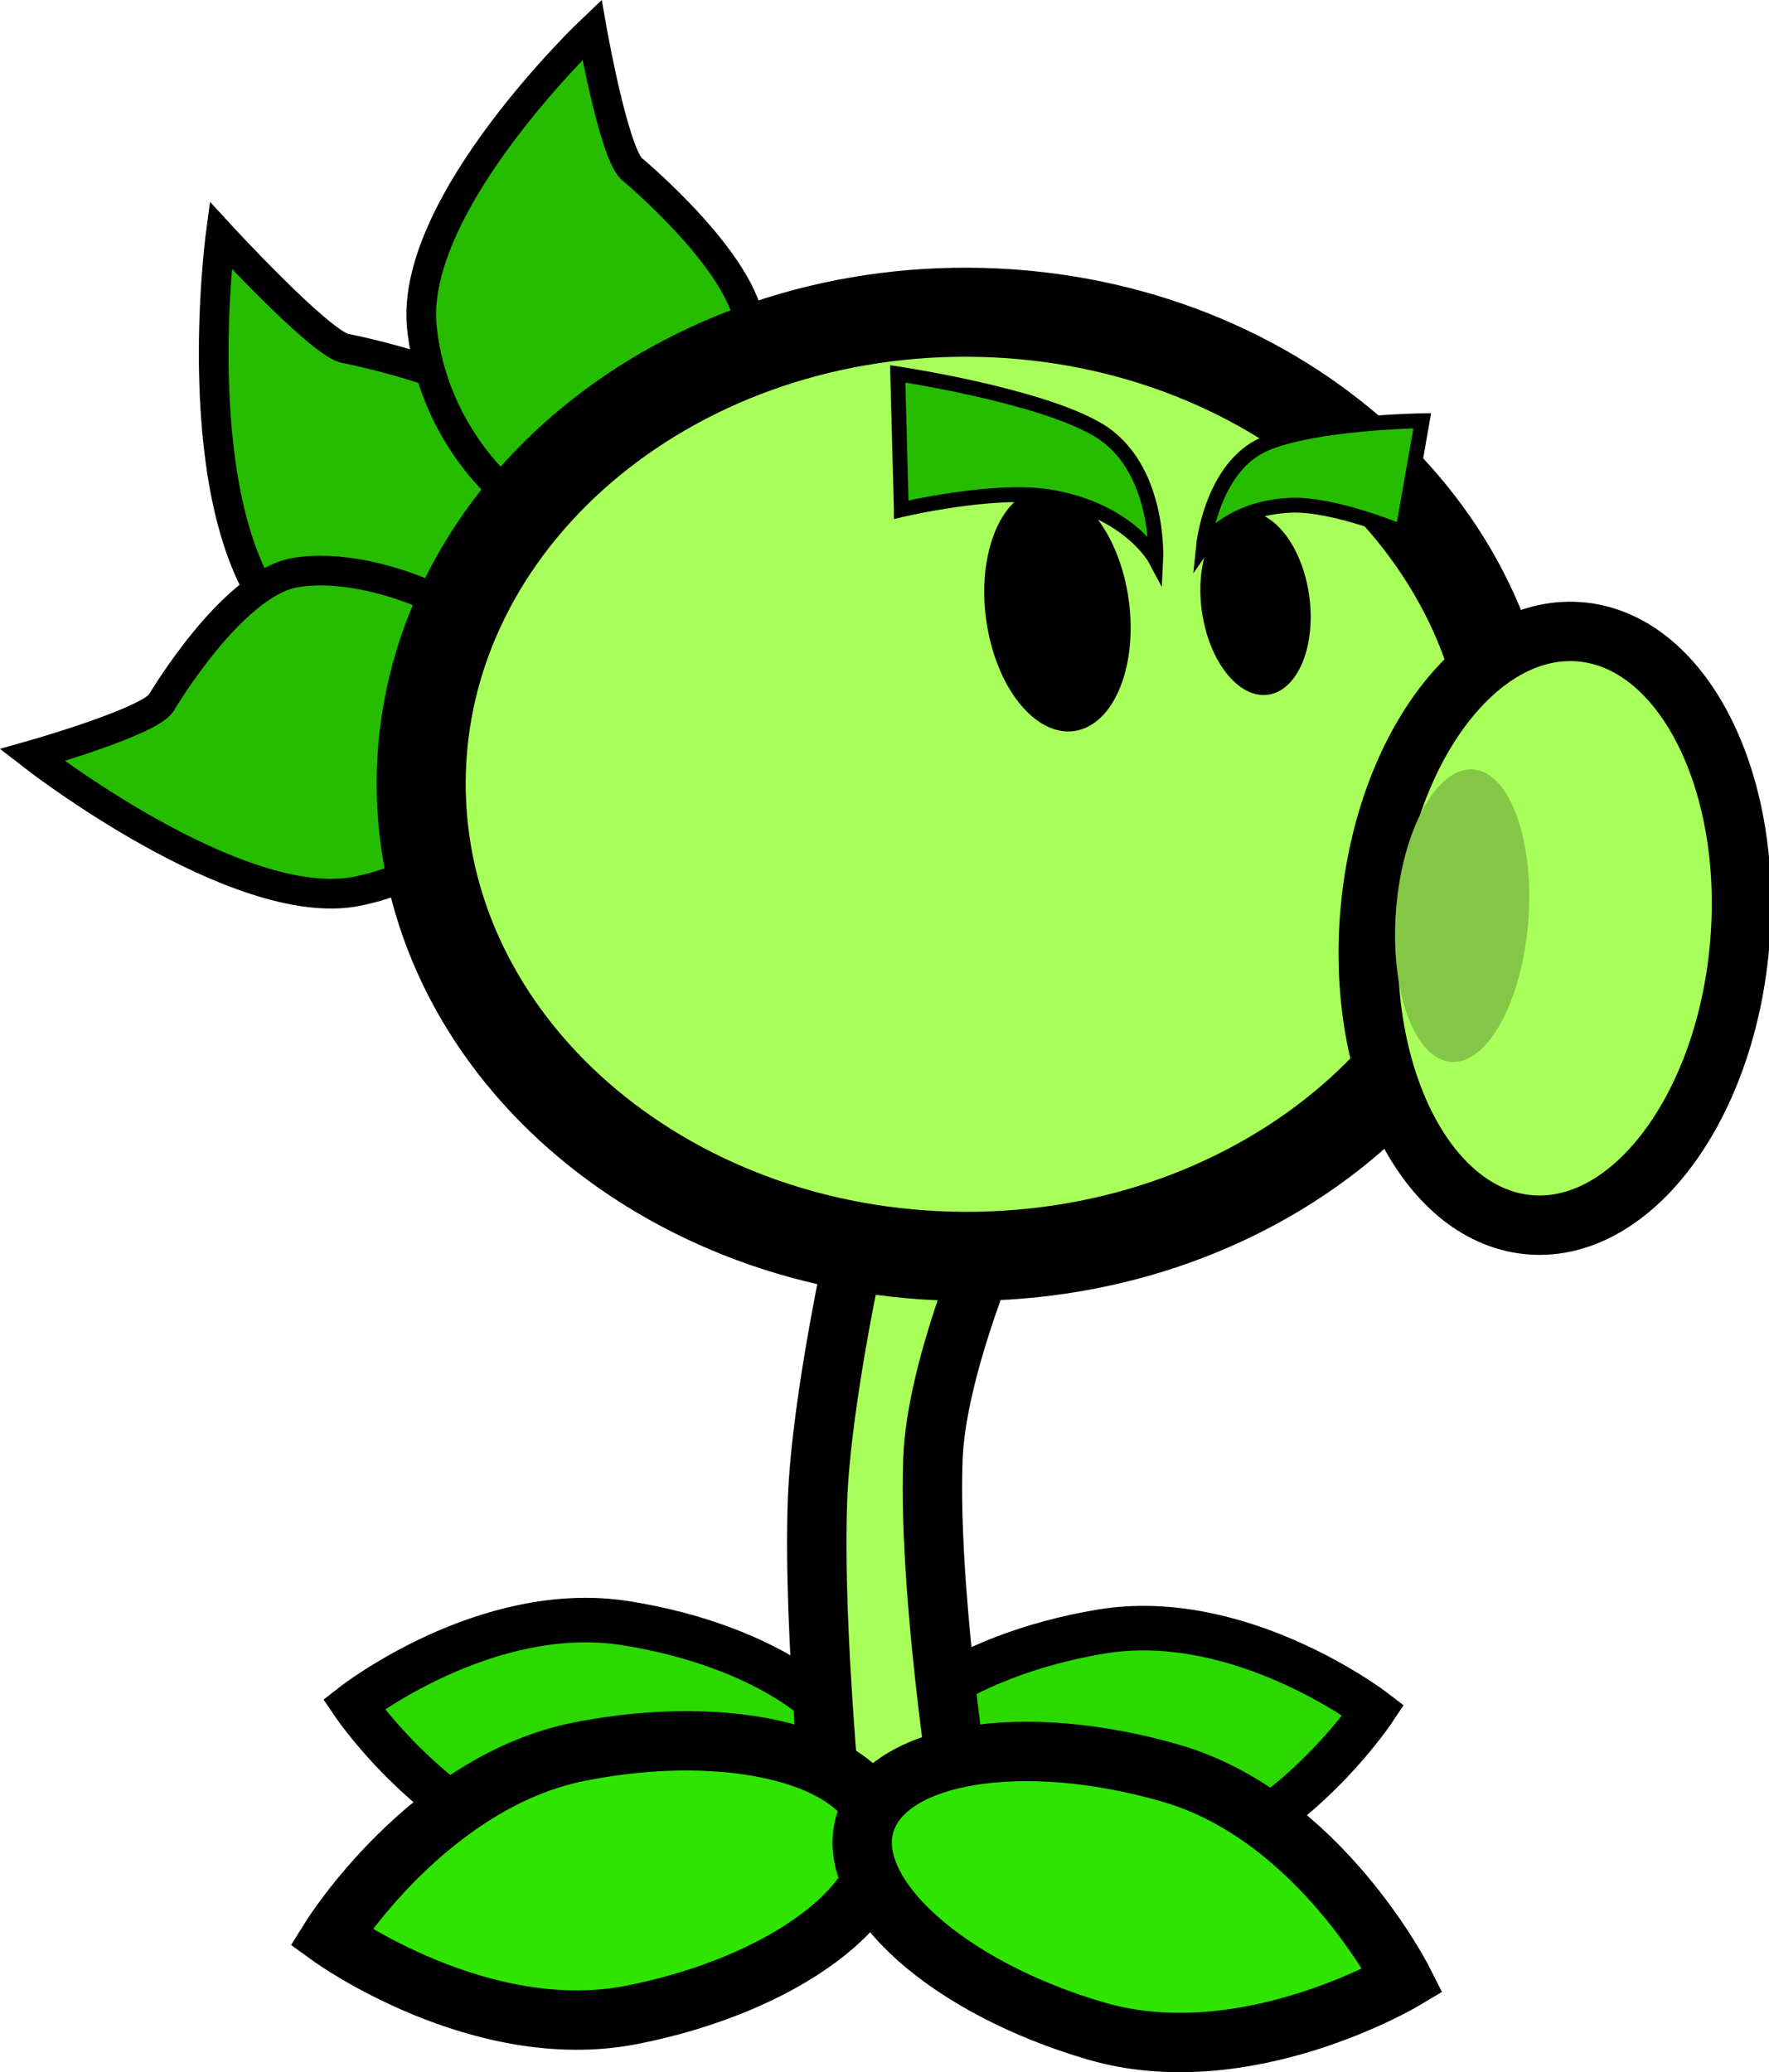 <svg version="1.1" xmlns="http://www.w3.org/2000/svg" xmlns:xlink="http://www.w3.org/1999/xlink" width="59.591" height="69.801" viewBox="0,0,59.591,69.801"><g transform="translate(-210.197,-136.477)"><g data-paper-data="{&quot;isPaintingLayer&quot;:true}" fill="none" fill-rule="nonzero" stroke="none" stroke-width="none" stroke-linecap="butt" stroke-linejoin="miter" stroke-miterlimit="10" stroke-dasharray="" stroke-dashoffset="0" font-family="none" font-weight="none" font-size="none" text-anchor="none" style="mix-blend-mode: normal"><path d="M229.367,160.811c-1.952,1.245 -6.748,0.256 -9.847,-3.571c-3.099,-3.827 -1.893,-12.839 -1.893,-12.839c0,0 3.245,3.528 4.158,3.804c0,0 5.248,0.983 6.835,3.043c2.09,2.713 2.698,8.318 0.746,9.563z" data-paper-data="{&quot;origRot&quot;:0,&quot;origPos&quot;:null}" fill="#26bd00" stroke="#000000" stroke-width="1"/><path d="M228.097,159.751c0.417,2.282 -1.831,5.93 -5.861,6.745c-4.03,0.815 -10.954,-4.583 -10.954,-4.583c0,0 3.832,-1.086 4.332,-1.738c0,0 2.379,-4.04 4.524,-4.41c2.825,-0.486 7.541,1.703 7.958,3.985z" data-paper-data="{&quot;origRot&quot;:0,&quot;origPos&quot;:null}" fill="#26bd00" stroke="#000000" stroke-width="1"/><path d="M230.64,154.698c-2.349,-0.041 -5.812,-3.016 -6.232,-7.203c-0.421,-4.186 5.729,-10.016 5.729,-10.016c0,0 0.714,4.043 1.323,4.673c0,0 3.846,3.185 4.005,5.401c0.209,2.917 -2.476,7.186 -4.825,7.145z" data-paper-data="{&quot;origRot&quot;:0,&quot;origPos&quot;:null}" fill="#26bd00" stroke="#000000" stroke-width="1"/><path d="M231.271,191.152c4.703,0.742 8.228,3.17 7.873,5.422c-0.355,2.252 -4.456,3.476 -9.16,2.734c-4.703,-0.742 -7.873,-5.422 -7.873,-5.422c0,0 4.456,-3.476 9.16,-2.734z" data-paper-data="{&quot;origRot&quot;:0,&quot;origPos&quot;:null,&quot;index&quot;:null}" fill="#2bd900" stroke="#000000" stroke-width="1.5"/><path d="M256.464,194.085c0,0 -3.126,4.709 -7.822,5.495c-4.696,0.786 -8.808,-0.4 -9.185,-2.649c-0.376,-2.249 3.126,-4.709 7.822,-5.495c4.696,-0.786 9.185,2.649 9.185,2.649z" data-paper-data="{&quot;origRot&quot;:0,&quot;origPos&quot;:null,&quot;index&quot;:null}" fill="#2bd900" stroke="#000000" stroke-width="1.5"/><path d="M238.304,198.535c0,0 -0.735,-7.08 -0.569,-11.512c0.131,-3.498 1.331,-8.807 1.331,-8.807l4.497,0.169c0,0 -1.827,4.243 -1.939,7.228c-0.186,4.944 1.177,13.091 1.177,13.091z" data-paper-data="{&quot;origPos&quot;:null,&quot;origRot&quot;:0}" fill="#a9ff59" stroke="#000000" stroke-width="2"/><path d="M261.099,162.974c-0.038,8.782 -8.287,15.866 -18.425,15.822c-10.138,-0.043 -18.326,-7.198 -18.289,-15.98c0.038,-8.782 8.287,-15.866 18.425,-15.822c10.138,0.043 18.326,7.198 18.289,15.98z" data-paper-data="{&quot;origPos&quot;:null,&quot;origRot&quot;:0}" fill="#a9ff59" stroke="#000000" stroke-width="3"/><path d="M268.789,168.42c-0.521,5.511 -3.726,9.676 -7.158,9.303c-3.432,-0.373 -5.792,-5.142 -5.271,-10.652c0.521,-5.511 3.726,-9.676 7.158,-9.303c3.432,0.373 5.792,5.142 5.271,10.652z" data-paper-data="{&quot;origPos&quot;:null,&quot;origRot&quot;:0}" fill="#a9ff59" stroke="#000000" stroke-width="2"/><path d="M261.677,167.523c-0.215,2.719 -1.387,4.833 -2.616,4.721c-1.229,-0.112 -2.051,-2.407 -1.836,-5.127c0.215,-2.719 1.387,-4.833 2.616,-4.721c1.229,0.112 2.051,2.407 1.836,5.127z" data-paper-data="{&quot;origRot&quot;:0,&quot;origPos&quot;:null}" fill="#84c746" stroke="none" stroke-width="0"/><path d="M229.737,195.474c5.116,-1.005 9.653,0.166 10.134,2.616c0.481,2.45 -3.276,5.25 -8.391,6.255c-5.116,1.005 -10.134,-2.616 -10.134,-2.616c0,0 3.276,-5.25 8.391,-6.255z" data-paper-data="{&quot;origRot&quot;:0,&quot;origPos&quot;:null}" fill="#2fe500" stroke="#000000" stroke-width="2"/><path d="M257.457,203.191c0,0 -5.321,3.159 -10.327,1.702c-5.006,-1.457 -8.498,-4.582 -7.8,-6.979c0.698,-2.397 5.321,-3.159 10.327,-1.702c5.006,1.457 7.8,6.979 7.8,6.979z" data-paper-data="{&quot;origRot&quot;:0,&quot;origPos&quot;:null,&quot;index&quot;:null}" fill="#2fe500" stroke="#000000" stroke-width="2"/><path d="M248.189,156.484c0.376,2.243 -0.381,4.3 -1.69,4.596c-1.309,0.295 -2.675,-1.283 -3.051,-3.526c-0.376,-2.243 0.381,-4.3 1.69,-4.596c1.309,-0.295 2.675,1.283 3.051,3.526z" data-paper-data="{&quot;origPos&quot;:null,&quot;origRot&quot;:0}" fill="#000000" stroke="none" stroke-width="0"/><path d="M254.277,156.399c0.283,1.689 -0.287,3.239 -1.273,3.462c-0.986,0.223 -2.015,-0.966 -2.299,-2.656c-0.283,-1.689 0.287,-3.239 1.273,-3.462c0.986,-0.223 2.015,0.967 2.299,2.656z" data-paper-data="{&quot;origPos&quot;:null,&quot;origRot&quot;:0}" fill="#000000" stroke="none" stroke-width="0"/><path d="M240.559,153.644l-0.121,-4.573c0,0 4.717,0.701 6.725,1.872c2.129,1.241 1.967,4.386 1.967,4.386c0,0 -0.879,-1.664 -3.567,-2.113c-1.873,-0.313 -5.004,0.429 -5.004,0.429z" data-paper-data="{&quot;origPos&quot;:null,&quot;origRot&quot;:0}" fill="#26bd00" stroke="#000000" stroke-width="0.5"/><path d="M253.709,153.495c-2.094,0.07 -2.966,1.345 -2.966,1.345c0,0 0.268,-2.612 2.035,-3.398c1.667,-0.741 5.329,-0.793 5.329,-0.793l-0.66,3.759c0,0 -2.281,-0.962 -3.739,-0.913z" data-paper-data="{&quot;origPos&quot;:null,&quot;index&quot;:null,&quot;origRot&quot;:0}" fill="#26bd00" stroke="#000000" stroke-width="0.5"/></g></g></svg>
